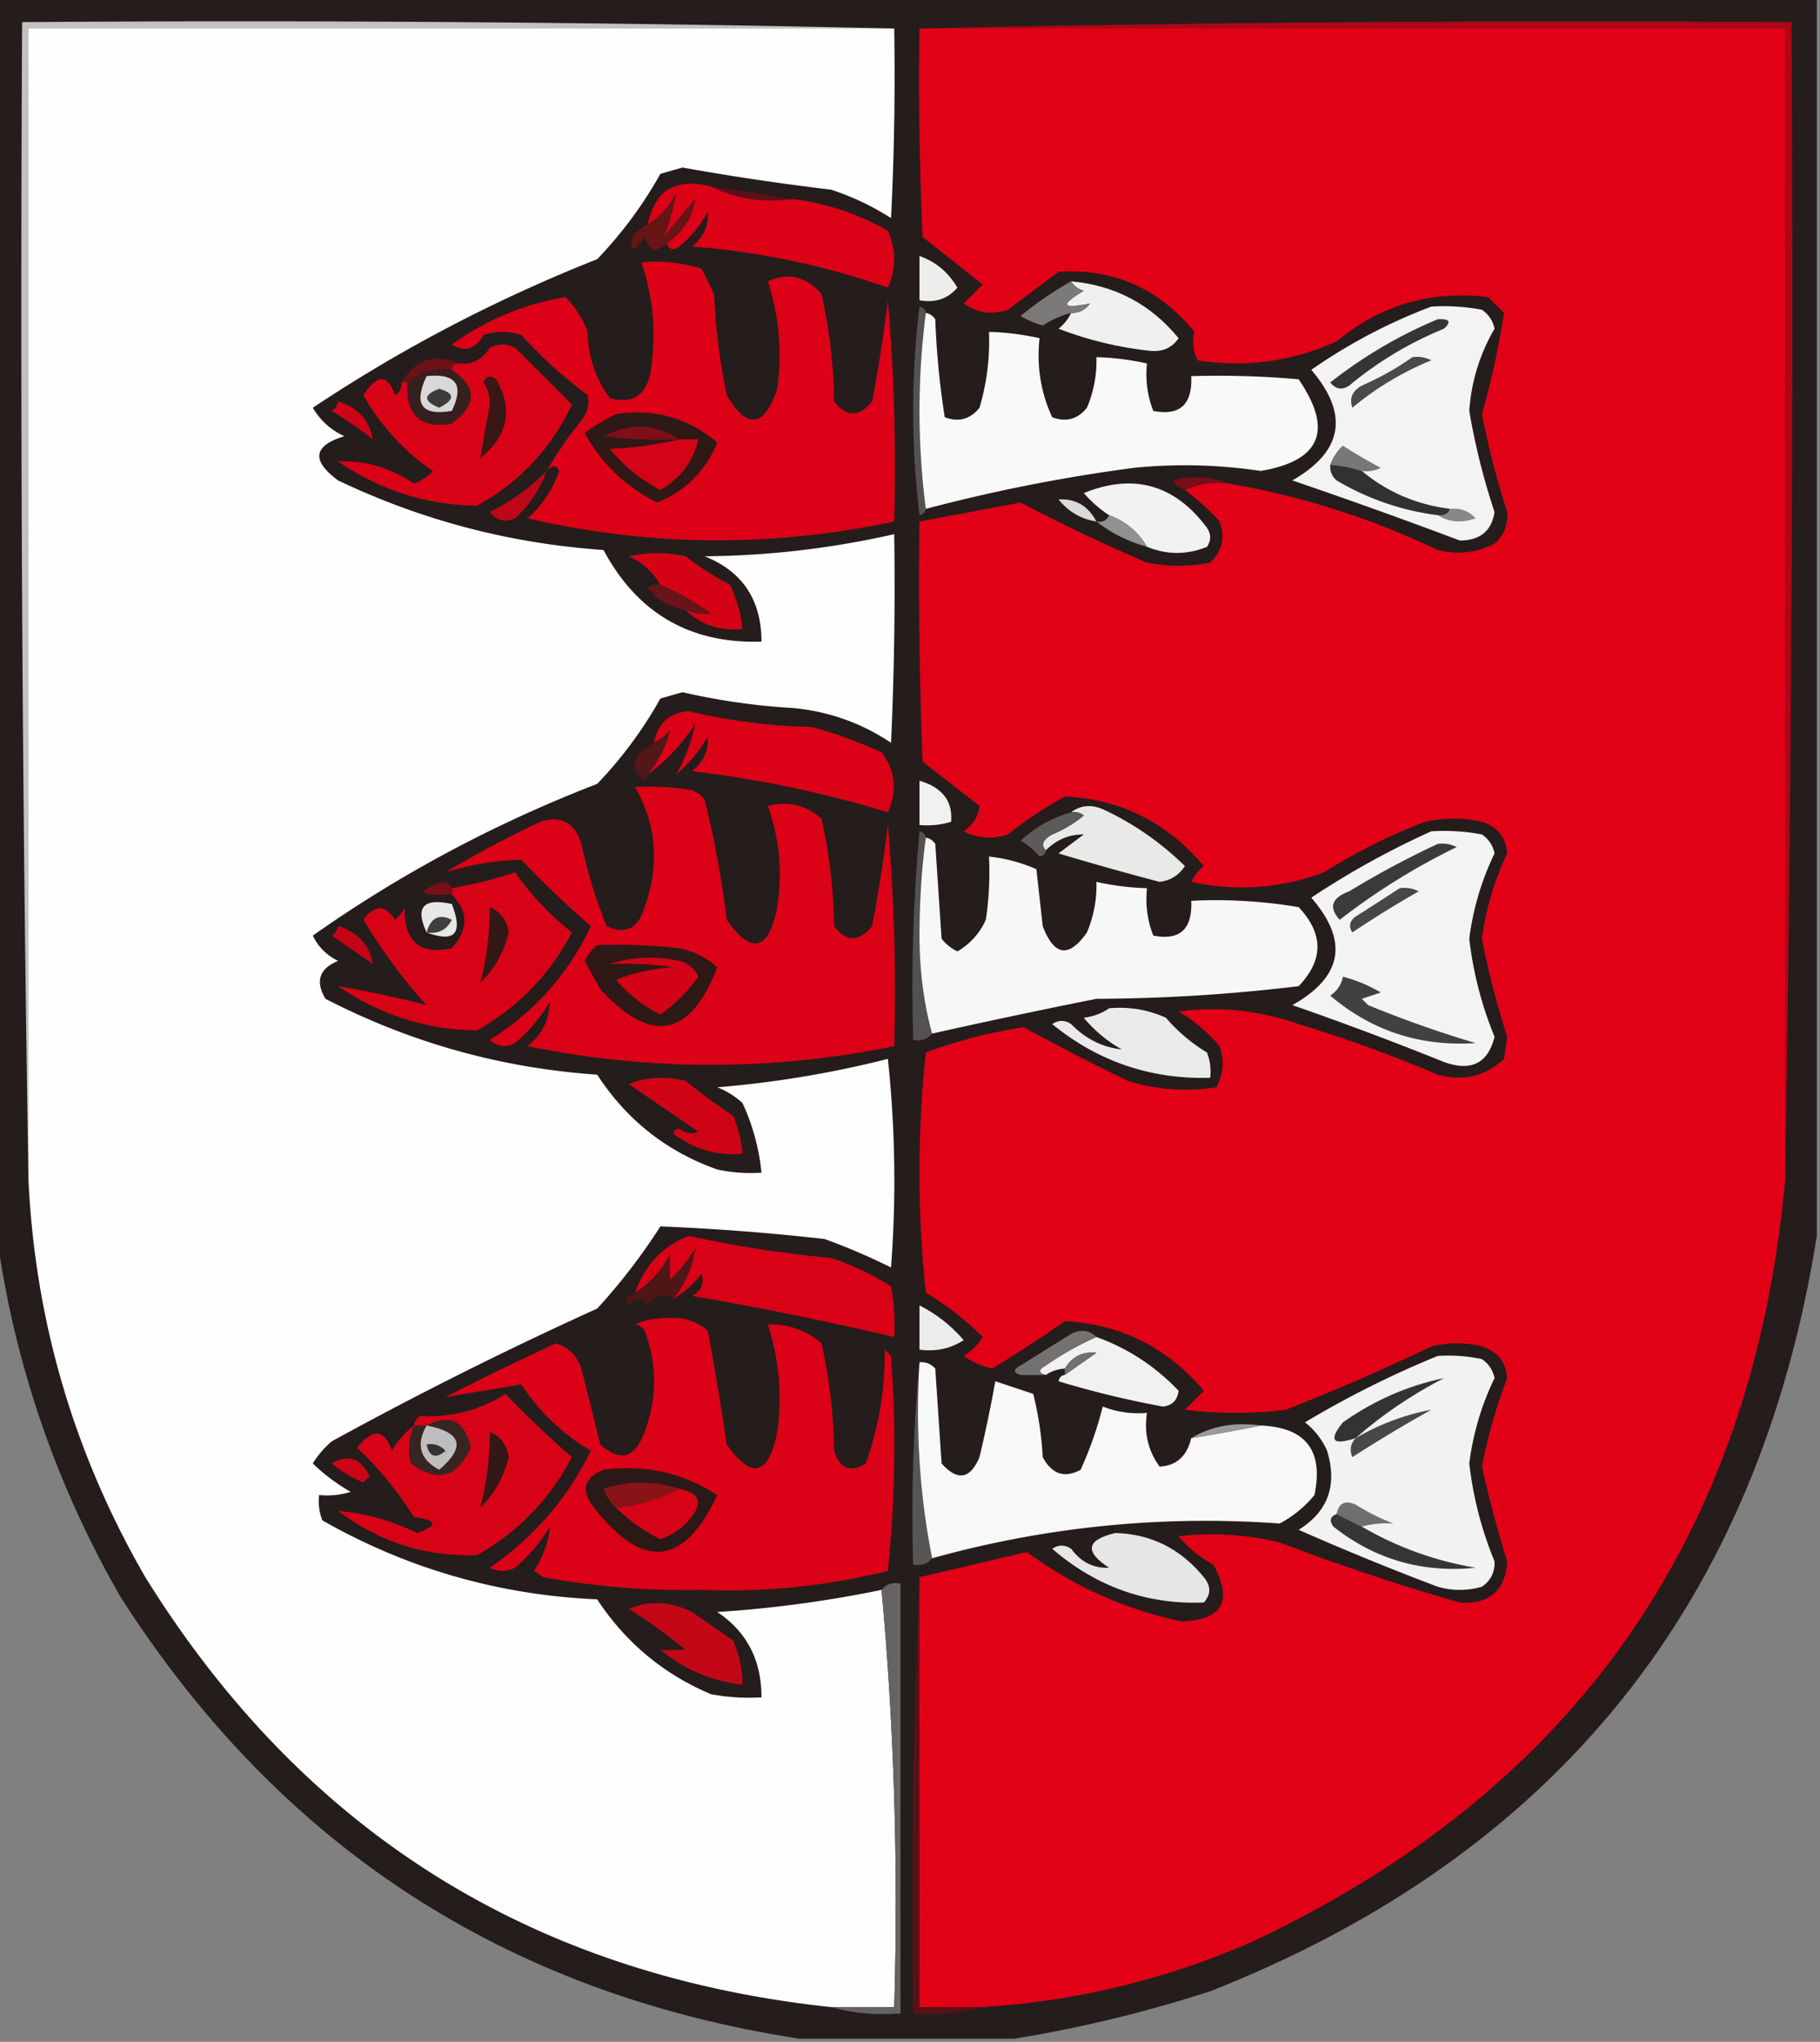 <svg xmlns="http://www.w3.org/2000/svg" width="288" height="323" style="shape-rendering:geometricPrecision;text-rendering:geometricPrecision;image-rendering:optimizeQuality;fill-rule:evenodd;clip-rule:evenodd"><rect width="100%" height="100%" fill="#808080" stroke="none"/><path style="opacity:.991" fill="#241d1c" d="M-.5-.5h288v196c-9.222 58.062-41.222 97.896-96 119.5-10.275 3.32-20.608 5.82-31 7.5h-34c-46.439-7.131-82.272-30.464-107.5-70-10.23-17.862-16.73-36.862-19.5-57V-.5z"/><path style="opacity:1" fill="#c2c1c1" d="M141.5 4.5H4.5v182a8372.84 8372.84 0 0 1-1-183c46.17-.332 92.17.001 138 1z"/><path style="opacity:1" fill="#fefefe" d="M141.5 4.5c.166 10.006 0 20.006-.5 30a41.368 41.368 0 0 0-9.5-4.5 403.814 403.814 0 0 1-23.5-3.5l-3.5 1a65.944 65.944 0 0 1-10 13.5c-15.917 6.29-30.917 14.123-45 23.5a10.915 10.915 0 0 0 5 4.5c-4.938 1.51-5.271 3.843-1 7 13.278 6.324 27.278 9.99 42 11 5.367 10.015 13.701 14.848 25 14.5-.015-6.617-3.015-11.117-9-13.5a140.609 140.609 0 0 0 30-3.5c.167 11.005 0 22.005-.5 33-4.686-3.132-9.853-4.965-15.5-5.5a104.724 104.724 0 0 1-17.5-2.5l-3.5 1a65.922 65.922 0 0 1-10 13.5c-16.134 6.229-31.134 14.229-45 24 .84 1.767 2.173 3.101 4 4-2.973 1.224-3.64 3.224-2 6 13.481 6.954 27.815 10.954 43 12 4.655 7.157 10.988 12.157 19 15 2.31.497 4.643.663 7 .5a34.338 34.338 0 0 0-3-11 12.403 12.403 0 0 0-4-2.5 164.768 164.768 0 0 0 27-4.5 182.078 182.078 0 0 1 .5 33 101.453 101.453 0 0 0-10.5-4.5 362.383 362.383 0 0 0-26-2 94.086 94.086 0 0 1-10 13 616.37 616.37 0 0 0-42 21 14.962 14.962 0 0 0-3 3.5 29.787 29.787 0 0 0 6 4.5c-1.634.494-3.3.66-5 .5a8.435 8.435 0 0 0 .5 4c13.428 7.651 27.928 11.818 43.5 12.5 4.49 6.824 10.49 11.824 18 15 2.646.497 5.313.664 8 .5.005-5.887-2.328-10.387-7-13.5a187.498 187.498 0 0 0 26-3.5c1.989 21.641 2.656 43.641 2 66h-10c-47.296-5.057-83.463-27.724-108.5-68-11.3-19.544-17.467-40.544-18.5-63V4.5h137z"/><path style="opacity:1" fill="#e20016" d="M145.5 4.5h137v182c-5.067 56.222-33.067 96.389-84 120.5-13.708 6.062-28.042 9.562-43 10.5h-10v-68a6456.395 6456.395 0 0 0 17-4c7.33 5.413 15.497 9.079 24.5 11 6.461-.254 8.127-3.254 5-9a17.842 17.842 0 0 1-5.5-4.5 46.402 46.402 0 0 1 16 1 356.99 356.99 0 0 0 28.5 9.5c4.685.313 7.185-1.854 7.5-6.5a189.437 189.437 0 0 1-4-15 83.5 83.5 0 0 1 4-14c-.2-2.537-1.533-4.204-4-5a16.242 16.242 0 0 0-8 0 353.95 353.95 0 0 1-23 10 64.218 64.218 0 0 1-16 0l3-3c-5.827-6.861-13.161-10.528-22-11a213.561 213.561 0 0 1-11.5 7.5 12.793 12.793 0 0 1-4.5-2 9.425 9.425 0 0 0 3-3 45.59 45.59 0 0 0-9-7 181.045 181.045 0 0 1 0-38 75.633 75.633 0 0 1 15.5-4 381.953 381.953 0 0 0 16.5 8.5 31.317 31.317 0 0 0 14 1c1.091-2.064 1.258-4.231.5-6.5a25.55 25.55 0 0 0-6.5-5.5c6.483-.835 12.816-.168 19 2a216.539 216.539 0 0 1 22 8c4.005 1.098 7.505.265 10.5-2.5l.5-3.5a135.585 135.585 0 0 1-4-15.5 45.073 45.073 0 0 1 4-13.5c-.2-2.537-1.533-4.204-4-5-3-.667-6-.667-9 0a89.622 89.622 0 0 0-16 8c-6.839 2.556-13.839 3.056-21 1.5a7.248 7.248 0 0 1 2-2.5c-5.853-6.927-13.187-10.594-22-11a64.735 64.735 0 0 0-9 6c-2.402.814-4.735.647-7-.5 1.515-1.091 2.348-2.424 2.5-4l-9-7a721.822 721.822 0 0 1-.5-38c5.319-.996 10.653-1.996 16-3a277.44 277.44 0 0 0 20 9.5c3.333.667 6.667.667 10 0 1.896-1.808 2.396-3.975 1.5-6.5a38.44 38.44 0 0 0-5.5-5c2.107-.968 4.441-1.302 7-1a126.958 126.958 0 0 1 33 10.5c3.134.79 6.134.457 9-1 1.48-1.3 2.146-2.966 2-5a135.553 135.553 0 0 1-4-15.5 131.46 131.46 0 0 0 3.5-16l-2.5-2.5c-9.007-1.109-17.007 1.224-24 7-7.031 3.182-14.365 4.182-22 3-.712-1.425-.879-2.925-.5-4.5-5.606-6.89-12.773-10.057-21.5-9.5l-8 6c-2.553.851-4.886.518-7-1l3-3-9.5-7.5a544.417 544.417 0 0 1-.5-33z"/><path style="opacity:1" fill="#ad0616" d="M145.5 4.5c45.83-.999 91.83-1.332 138-1a8375.918 8375.918 0 0 1-1 183V4.5h-137z"/><path style="opacity:1" fill="#5a1117" d="M112.5 29.5c4.437.613 8.77 1.28 13 2-4.794.597-9.127-.07-13-2z"/><path style="opacity:1" fill="#db0116" d="M112.5 29.5c3.873 1.93 8.206 2.597 13 2 5.297.654 10.297 2.321 15 5 1.333 3 1.333 6 0 9a121.925 121.925 0 0 0-31-6.5c1.832-1.489 2.665-3.322 2.5-5.5a18.776 18.776 0 0 1-4.5 5.5c-.937.692-1.603.525-2-.5 2.546-1.78 4.046-4.114 4.5-7l-5 6a31.2 31.2 0 0 0 2-7c-1.049 2.117-2.549 3.784-4.5 5 1.112-5.433 4.446-7.433 10-6z"/><path style="opacity:1" fill="#661517" d="M105.5 38.5c-1.629 1.56-2.796 1.227-3.5-1-1.615 2.405-2.281 2.405-2 0 .708-.88 1.542-1.547 2.5-2 1.951-1.216 3.451-2.883 4.5-5a31.2 31.2 0 0 1-2 7l5-6c-.454 2.886-1.954 5.22-4.5 7z"/><path style="opacity:1" fill="#ededec" d="M145.5 40.5c2.569.896 4.569 2.562 6 5-1.523 1.782-3.523 2.45-6 2v-7z"/><path style="opacity:1" fill="#dc0116" d="M86.5 74.5a60.43 60.43 0 0 1 5.5-8c.982-1.259 1.315-2.592 1-4A70.58 70.58 0 0 1 82.5 53c-2-.667-4-.667-6 0-1.272 2.26-2.938 2.76-5 1.5 5.519-3.934 11.519-6.434 18-7.5a15.83 15.83 0 0 1 3.5 5.5c.063 3.925 1.23 7.425 3.5 10.5 3.726.96 5.892-.54 6.5-4.5.876-5.828.376-11.494-1.5-17 3.277-.284 6.443.05 9.5 1l2 4a97.758 97.758 0 0 0 2 16c3.234 5.488 5.9 5.155 8-1 .792-5.788.292-11.454-1.5-17 3.287-1.442 6.12-.775 8.5 2a84.186 84.186 0 0 1 2 17c1.916 2.533 3.916 2.533 6 0a239.59 239.59 0 0 0 2.5-16 307.162 307.162 0 0 1 1 35c-19.411 4.12-38.744 3.954-58-.5 2.287-2.07 3.953-4.57 5-7.5-.47-.963-1.136-.963-2 0z"/><path style="opacity:1" fill="#f0f0f0" d="M169.5 44.5c6.932.632 12.599 3.632 17 9-1.027 1.524-2.527 2.19-4.5 2-5-.533-9.833-1.7-14.5-3.5.881-.708 1.547-1.542 2-2.5 1.256.039 2.256-.461 3-1.5-4.501.933-4.834.266-1-2-.916-.278-1.582-.778-2-1.5z"/><path style="opacity:1" fill="#f3f3f3" d="M226.5 48.5a32.438 32.438 0 0 1 8 .5c1.074.739 1.741 1.739 2 3a29.628 29.628 0 0 0-4 13 106.934 106.934 0 0 0 4 16c-.47 3.004-2.303 4.504-5.5 4.5a905.71 905.71 0 0 0-26.5-9.5c8.02-4.602 9.02-10.435 3-17.5 5.984-4.157 12.317-7.49 19-10z"/><path style="opacity:1" fill="#545352" d="M146.5 49.5a120.655 120.655 0 0 0 0 31c-.06.543-.393.876-1 1-1.333-11-1.333-22 0-33 .607.124.94.457 1 1z"/><path style="opacity:1" fill="#f9f9f9" d="M146.5 49.5c.617.11 1.117.444 1.5 1 .193 5.25.693 10.417 1.5 15.5 2.201.825 4.034.325 5.5-1.5a37.12 37.12 0 0 0 1.5-12 41.58 41.58 0 0 1 8 1c-.479 4.411.188 8.578 2 12.5 2.201.825 4.034.325 5.5-1.5a18.991 18.991 0 0 0 1.5-8 41.58 41.58 0 0 1 8 1c-.268 2.62.065 5.12 1 7.5 4.211.817 6.211-1.016 6-5.5 5.676-.166 11.343 0 17 .5 5.505 8.05 3.505 12.884-6 14.5a80.443 80.443 0 0 0-20-.5 262.521 262.521 0 0 0-33 6.5 120.655 120.655 0 0 1 0-31z"/><path style="opacity:1" fill="#7b7a79" d="M169.5 44.5c.418.722 1.084 1.222 2 1.5-3.834 2.266-3.501 2.933 1 2-.744 1.039-1.744 1.539-3 1.5a15.407 15.407 0 0 0-4.5 2 16.23 16.23 0 0 1-3.5-1.5 53.575 53.575 0 0 1 8-5.5z"/><path style="opacity:1" fill="#d90116" d="M63.5 60.5h1c-.338 5.165 1.995 7.331 7 6.5 3.967-2.966 3.967-5.8 0-8.5 0-.667.333-1 1-1 2.18.216 3.847-.617 5-2.5 1.333-.667 2.667-.667 4 0l9 9c-3.266 6.934-8.266 12.267-15 16-7.996-.11-15.33-2.442-22-7 4.322-.173 8.322.993 12 3.5a7.291 7.291 0 0 0 3-2c-4.568-3.106-8.235-7.106-11-12 2.18-3.356 3.847-3.356 5 0 .797-.457 1.13-1.124 1-2z"/><path style="opacity:1" fill="#6e1117" d="M72.5 57.5c-.667 0-1 .333-1 1-2.688-.334-5.021.333-7 2h-1c2.262-3.64 5.262-4.64 9-3z"/><path style="opacity:1" fill="#373534" d="M227.5 50.5c1.879-.107 2.212.393 1 1.5a56.83 56.83 0 0 0-15 9c-1.135.75-2.135.583-3-.5 5.269-4.13 10.935-7.463 17-10z"/><path style="opacity:1" fill="#381817" d="M76.5 60.5c.397-1.025 1.063-1.192 2-.5 2.744 4.74 1.91 8.907-2.5 12.5.457-2.747.957-5.58 1.5-8.5-.014-1.385-.348-2.551-1-3.5z"/><path style="opacity:1" fill="#4b4949" d="M223.5 56.5a4.932 4.932 0 0 1 3 .5 47.35 47.35 0 0 0-12.5 7.5c-.507-1.496-.007-2.663 1.5-3.5 2.891-1.274 5.558-2.774 8-4.5z"/><path style="opacity:1" fill="#ce0316" d="M53.5 63.5c3.148.974 4.981 2.974 5.5 6a69.049 69.049 0 0 0-6.5-4.5c.556-.383.89-.883 1-1.5z"/><path style="opacity:1" fill="#36201f" d="M71.5 58.5c3.967 2.7 3.967 5.534 0 8.5-5.005.831-7.338-1.335-7-6.5 1.979-1.667 4.312-2.334 7-2z"/><path style="opacity:1" fill="#d8d8d8" d="M67.5 59.5c4.659-.485 5.992 1.348 4 5.5-4.772.81-6.105-1.023-4-5.5z"/><path style="opacity:1" fill="#3d3b3a" d="M69.5 61.5c2.512.716 2.512 1.716 0 3-2.545-1.05-2.545-2.05 0-3z"/><path style="opacity:1" fill="#2e1917" d="M97.5 65.5c6.041-.907 11.374.593 16 4.5-1.821 4.487-4.987 7.654-9.5 9.5-4.961-2.46-8.794-6.127-11.5-11a31.593 31.593 0 0 1 5-3z"/><path style="opacity:1" fill="#7f0f17" d="M107.5 69.5a72.443 72.443 0 0 1-12-.5c4.22-2.117 8.221-1.95 12 .5z"/><path style="opacity:1" fill="#d40316" d="M107.5 69.5h3c-.788 3.47-2.788 6.137-6 8a25.033 25.033 0 0 1-8-6.5c3.856-.177 7.523-.677 11-1.5z"/><path style="opacity:1" fill="#787676" d="M215.5 74.5a20.676 20.676 0 0 0-5-1 7.468 7.468 0 0 1 2-3 76.685 76.685 0 0 0 6 3.5 4.932 4.932 0 0 1-3 .5z"/><path style="opacity:1" fill="#780e17" d="M194.5 76.5c-2.559-.302-4.893.032-7 1-.789-.283-1.456-.783-2-1.5 3.196-.805 6.196-.638 9 .5z"/><path style="opacity:1" fill="#f2f2f2" d="M181.5 86.5c-1.391-2.39-3.391-4.057-6-5-1.436-.929-2.769-2.095-4-3.5 7.887-3.194 14.387-1.36 19.5 5.5.667 1 .667 2 0 3-3.165 1.292-6.332 1.292-9.5 0z"/><path style="opacity:1" fill="#be0716" d="M86.5 74.5c-1.026 2.872-2.692 5.372-5 7.5-1.574.699-2.907.365-4-1a33.704 33.704 0 0 0 9-6.5z"/><path style="opacity:1" fill="#dadada" d="M173.5 82.5c-2.437-.386-4.437-1.553-6-3.5 2.696-.149 4.696 1.018 6 3.5z"/><path style="opacity:1" fill="#323030" d="M210.5 73.5c1.716.129 3.383.462 5 1 3.992 3.338 8.658 5.338 14 6-.342.838-1.008 1.172-2 1-5.692-.73-11.025-2.564-16-5.5-.752-.67-1.086-1.504-1-2.5z"/><path style="opacity:1" fill="#898887" d="M229.5 80.5c1.603-.188 2.937.312 4 1.5-2.212.79-4.212.623-6-.5.992.172 1.658-.162 2-1z"/><path style="opacity:1" fill="#929191" d="M175.5 81.5c2.609.943 4.609 2.61 6 5-2.985-.826-5.651-2.159-8-4 .992.172 1.658-.162 2-1z"/><path style="opacity:1" fill="#d50216" d="M108.5 96.5c1.347.528 2.681.695 4 .5a47.791 47.791 0 0 0-8-4.5c-1.173-2.004-2.84-3.504-5-4.5 3-.667 6-.667 9 0a47.633 47.633 0 0 0 7 4.5 21.029 21.029 0 0 1 2 7c-3.581.362-6.581-.638-9-3z"/><path style="opacity:1" fill="#681418" d="M104.5 92.5a47.791 47.791 0 0 1 8 4.5c-1.319.195-2.653.028-4-.5-2.437-.386-4.437-1.553-6-3.5a2.427 2.427 0 0 1 2-.5z"/><path style="opacity:1" fill="#db0116" d="M102.5 122.5c1.754-2.175 2.921-4.508 3.5-7-.708.881-1.542 1.547-2.5 2 .539-3.071 2.373-4.738 5.5-5a91.871 91.871 0 0 0 19.5 2.5 75.963 75.963 0 0 1 11 4c2.173 2.892 2.506 6.059 1 9.5a175.836 175.836 0 0 0-31-6.5c1.832-1.489 2.665-3.322 2.5-5.5a21.53 21.53 0 0 1-5 6c1.409-2.446 2.409-5.112 3-8-2.078 3.239-4.578 5.906-7.5 8z"/><path style="opacity:1" fill="#531717" d="M102.5 122.5c.065.438-.101.772-.5 1-2.538-2.107-2.038-4.107 1.5-6 .958-.453 1.792-1.119 2.5-2-.579 2.492-1.746 4.825-3.5 7z"/><path style="opacity:1" fill="#f1f1f1" d="M145.5 123.5c3.62 1.07 5.287 3.237 5 6.5a12.93 12.93 0 0 1-5 .5v-7z"/><path style="opacity:1" fill="#db0116" d="M100.5 124.5a40.914 40.914 0 0 1 9 .5 4.457 4.457 0 0 1 2 1.5 156.526 156.526 0 0 1 3.5 19c3.935 5.585 6.602 4.918 8-2 .851-5.47.351-10.803-1.5-16 3.096-.853 5.929-.186 8.5 2a84.188 84.188 0 0 1 2 17c1.916 2.533 3.916 2.533 6 0a239.6 239.6 0 0 0 2.5-16 307.162 307.162 0 0 1 1 35c-19.355 3.932-38.688 3.932-58 0 2.281-1.894 3.448-4.228 3.5-7a25.549 25.549 0 0 1-5.5 6.5c-1.444.781-2.777.614-4-.5 7.103-4.436 12.437-10.436 16-18a161.855 161.855 0 0 1-11-10.5c-4.178.117-8.178.783-12 2 4.81-2.906 9.81-5.573 15-8 3.304-1.042 5.47.125 6.5 3.5a78.1 78.1 0 0 0 4 13c2.994 1.39 4.994.39 6-3 2.398-6.665 1.898-12.999-1.5-19z"/><path style="opacity:1" fill="#e9e9e8" d="M169.5 128.5c1.446-1.113 3.113-1.28 5-.5a46.338 46.338 0 0 1 13 9c-.959 1.464-2.292 2.297-4 2.5a465.639 465.639 0 0 1-16-4.5l4-3c-2.287-.028-4.287.805-6 2.5-.832-.829-.499-1.662 1-2.5a18.924 18.924 0 0 0 5-3 2.428 2.428 0 0 0-2-.5z"/><path style="opacity:1" fill="#535251" d="M146.5 132.5c-.666 4.989-.999 10.156-1 15.5.005 5.546.672 10.712 2 15.5-.709.904-1.709 1.237-3 1-.332-11.02.001-22.02 1-33 .607.124.94.457 1 1z"/><path style="opacity:1" fill="#f8f7f7" d="M146.5 132.5c.617.111 1.117.444 1.5 1l1 15a7.248 7.248 0 0 0 2.5 2 10.91 10.91 0 0 0 4.5-5c.498-3.317.665-6.65.5-10 2.618.279 5.118.946 7.5 2l1 9c1.807 4.75 4.14 5.083 7 1a18.991 18.991 0 0 0 1.5-8c2.627.592 5.294.925 8 1-.268 2.619.065 5.119 1 7.5 4.211.817 6.211-1.016 6-5.5a77.74 77.74 0 0 1 17 1c3.961 4.203 3.961 8.37 0 12.5a274.188 274.188 0 0 1-32 2 1154.12 1154.12 0 0 0-26 5.5c-1.328-4.788-1.995-9.954-2-15.5.001-5.344.334-10.511 1-15.5z"/><path style="opacity:1" fill="#5c5b5a" d="M169.5 128.5a2.428 2.428 0 0 1 2 .5 18.924 18.924 0 0 1-5 3c-1.499.838-1.832 1.671-1 2.5-.06.543-.393.876-1 1a10.756 10.756 0 0 0-3-2.5c2.317-2.157 4.984-3.657 8-4.5z"/><path style="opacity:1" fill="#f3f3f3" d="M226.5 131.5a32.462 32.462 0 0 1 8 .5c1.074.739 1.741 1.739 2 3a43.386 43.386 0 0 0-4 13.5 58.02 58.02 0 0 0 4 15.5c-1.028 4.206-3.695 5.539-8 4a516.968 516.968 0 0 0-24-9c7.961-4.468 8.961-10.135 3-17a133.02 133.02 0 0 1 19-10.5z"/><path style="opacity:1" fill="#d80216" d="M71.5 141.5v-1c3.517-.623 6.85-1.456 10-2.5a46.303 46.303 0 0 0 9 9.5c-3.474 6.641-8.474 11.808-15 15.5-7.976-.102-15.31-2.435-22-7 4.729.801 9.396 1.801 14 3-3.431-3.715-6.764-8.215-10-13.5 1.785-2.422 3.452-2.422 5 0a4.451 4.451 0 0 0 1.5-2c-.08 5.435 2.42 7.601 7.5 6.5 2.644-2.95 2.644-5.783 0-8.5z"/><path style="opacity:1" fill="#7a0e17" d="M71.5 140.5v1c-5.314.261-5.814-.406-1.5-2 .765.07 1.265.403 1.5 1z"/><path style="opacity:1" fill="#3d3b3a" d="M227.5 133.5a4.934 4.934 0 0 1 3 .5 105.29 105.29 0 0 0-18.5 11.5c-1.794-1.964-1.294-3.464 1.5-4.5a143.29 143.29 0 0 1 14-7.5z"/><path style="opacity:1" fill="#e7e7e7" d="M67.5 147.5c-1.849-3.994-.516-5.494 4-4.5 1.819 4.677.486 6.177-4 4.5z"/><path style="opacity:1" fill="#484746" d="M221.5 140.5a4.934 4.934 0 0 1 3 .5 168.466 168.466 0 0 0-10.5 6.5c-.617-.949-.451-1.782.5-2.5a785.54 785.54 0 0 0 7-4.5z"/><path style="opacity:1" fill="#331817" d="M77.5 143.5c1.746.749 2.746 2.083 3 4-.724 3.115-2.224 5.782-4.5 8 1-3.841 1.5-7.841 1.5-12z"/><path style="opacity:1" fill="#413f3e" d="M67.5 147.5c.662-2.332 1.995-2.999 4-2-.82 1.611-2.154 2.278-4 2z"/><path style="opacity:1" fill="#c50416" d="M53.5 146.5c3.148.974 4.981 2.974 5.5 6l-6.5-4.5c.556-.383.89-.883 1-1.5z"/><path style="opacity:1" fill="#2e1917" d="M94.5 149.5a84.902 84.902 0 0 1 13 .5 12.804 12.804 0 0 1 6 3c-4.258 11.105-10.424 12.272-18.5 3.5a463.76 463.76 0 0 1-2.5-4.5c.556-1.011 1.222-1.844 2-2.5z"/><path style="opacity:1" fill="#d40216" d="M96.5 152.5c3.476-1.143 7.142-1.31 11-.5 1.41.368 2.41 1.201 3 2.5a25.658 25.658 0 0 1-6 6 22.11 22.11 0 0 1-7-5.5 29.927 29.927 0 0 1 9-2 50.465 50.465 0 0 0-10-.5z"/><path style="opacity:1" fill="#424040" d="M212.5 154.5a23.423 23.423 0 0 1 6 2.5l-3 1 1 1a179.255 179.255 0 0 0 17 6c-8.741.586-16.407-1.914-23-7.5 1.112-.765 1.779-1.765 2-3z"/><path style="opacity:1" fill="#eaeaea" d="M175.5 159.5c3.149-.289 6.149.211 9 1.5a26.9 26.9 0 0 0 6.5 5.5 8.43 8.43 0 0 1 .5 4c-9.406.254-17.739-2.58-25-8.5 1-.667 2-.667 3 0 2.291 2.34 4.958 3.673 8 4a21.53 21.53 0 0 1-6-5c1.558-.21 2.891-.71 4-1.5z"/><path style="opacity:1" fill="#d00316" d="M99.5 171.5c2.804-1.138 5.804-1.305 9-.5a95.523 95.523 0 0 0 7.5 5.5 20.093 20.093 0 0 1 1.5 6c-3.631.34-6.964-.494-10-2.5-1.196-.654-1.196-1.154 0-1.5.951.826 1.951.992 3 .5-3.695-2.51-7.362-5.01-11-7.5z"/><path style="opacity:1" fill="#d90116" d="M106.5 205.5c1.922-2.395 3.089-5.062 3.5-8a22.755 22.755 0 0 1-4 5v-4c-1.331 2.496-3.164 4.496-5.5 6 1.492-4.355 4.325-7.355 8.5-9a187.116 187.116 0 0 0 22.5 3.5 41.393 41.393 0 0 1 9.5 4.5c.497 2.646.664 5.313.5 8a543.965 543.965 0 0 0-32-6.5c1.507-.837 2.007-2.004 1.5-3.5-1.307 1.692-2.807 3.025-4.5 4z"/><path style="opacity:1" fill="#4e1617" d="M106.5 205.5c-1.439-1.009-2.772-.676-4 1-1-1.333-2-1.333-3 0-.9-.857-.566-1.524 1-2 2.336-1.504 4.169-3.504 5.5-6v4a22.755 22.755 0 0 0 4-5c-.411 2.938-1.578 5.605-3.5 8z"/><path style="opacity:1" fill="#ececec" d="M145.5 206.5c2.666 1.342 4.999 3.175 7 5.5-2.094 1.352-4.427 1.852-7 1.5v-7z"/><path style="opacity:1" fill="#db0116" d="M100.5 209.5c1.464-.66 3.131-.993 5-1 2.511-.212 4.678.455 6.5 2a476.195 476.195 0 0 1 3 18c3.935 5.585 6.602 4.918 8-2 .789-5.815.289-11.481-1.5-17 3.247-.085 6.081.915 8.5 3a84.188 84.188 0 0 1 2 17c.879 2.846 2.546 3.513 5 2 2.064-5.783 3.064-11.783 3-18l1 1a193.256 193.256 0 0 1-.5 34 104.418 104.418 0 0 1-29.5 3c-8.416.16-16.75-.507-25-2l-1.5-1c1.463-2.229 2.296-4.563 2.5-7a25.549 25.549 0 0 1-5.5 6.5c-1.333.667-2.667.667-4 0 6.927-4.762 12.26-10.929 16-18.5-4.477-2.643-8.144-6.143-11-10.5l-12 2a423.23 423.23 0 0 1 17.5-8.5c1.987.654 3.32 1.987 4 4l3 12c3.159 2.841 5.492 2.174 7-2 2-5.333 2-10.667 0-16-.383-.556-.883-.889-1.5-1z"/><path style="opacity:1" fill="#f1f1f1" d="M173.5 211.5c4.963 1.783 9.297 4.616 13 8.5-.167 1.5-1 2.333-2.5 2.5a151.557 151.557 0 0 1-16.5-4c.124-.607.457-.94 1-1a701.656 701.656 0 0 1 5-3.5c-2.168-.249-3.835.584-5 2.5a5.727 5.727 0 0 0-3 1c-1.238-.31-1.238-.81 0-1.5a47.404 47.404 0 0 1 8-4.5z"/><path style="opacity:1" fill="#737271" d="M173.5 211.5a47.404 47.404 0 0 0-8 4.5c-1.238.69-1.238 1.19 0 1.5a63.504 63.504 0 0 1-4 0c-1.196-.346-1.196-.846 0-1.5l8-5c1.566-.765 2.899-.598 4 .5z"/><path style="opacity:1" fill="#575655" d="M145.5 215.5c-.642 10.721.025 21.054 2 31-.709.904-1.709 1.237-3 1-.328-10.846.006-21.513 1-32z"/><path style="opacity:1" fill="#717070" d="M168.5 217.5v-1c1.165-1.916 2.832-2.749 5-2.5a701.656 701.656 0 0 0-5 3.5z"/><path style="opacity:1" fill="#f2f2f2" d="M227.5 214.5c2.357-.163 4.69.003 7 .5 1.074.739 1.741 1.739 2 3a43.386 43.386 0 0 0-4 13.5 58.02 58.02 0 0 0 4 15.5c.061 1.711-.606 3.044-2 4a12.494 12.494 0 0 1-7 0 435.168 435.168 0 0 1-22-9c4.655-2.897 6.155-7.063 4.5-12.5a11.532 11.532 0 0 0-3.5-4.5 154.335 154.335 0 0 1 21-10.5z"/><path style="opacity:1" fill="#f8f8f8" d="M145.5 215.5c.996-.086 1.829.248 2.5 1l1 15c2.522 2.826 4.522 2.493 6-1a222.15 222.15 0 0 0 2.5-12l6 2a52.141 52.141 0 0 1 1.5 10c1.46 2.71 3.46 3.376 6 2a59.282 59.282 0 0 0 3.5-10 15.418 15.418 0 0 0 7 1c-.48 3.185.186 6.019 2 8.5 2.663-.152 4.33-1.652 5-4.5a255.81 255.81 0 0 0 11-2c7.132.302 9.965 3.969 8.5 11a17.842 17.842 0 0 1-5.5 4.5c-18.648-1.335-36.982.498-55 5.5-1.975-9.946-2.642-20.279-2-31z"/><path style="opacity:1" fill="#d80216" d="M65.5 225.5c.11-.617.444-1.117 1-1.5 4.984.236 9.484-.931 13.5-3.5a149.78 149.78 0 0 0 10.5 10c-3.474 6.641-8.474 11.808-15 15.5-8.12.294-15.454-2.04-22-7 4.291.376 8.458 1.543 12.5 3.5 3.39-1.232 3.223-2.066-.5-2.5a56.06 56.06 0 0 0-9-11c2.527-3.106 4.36-2.939 5.5.5.949-1.593 2.115-2.926 3.5-4z"/><path style="opacity:1" fill="#353332" d="M214.5 227.5c-3.644 1.198-4.31.364-2-2.5 4.947-3.48 10.281-5.813 16-7-5.118 2.639-9.785 5.805-14 9.5z"/><path style="opacity:1" fill="#9b9a9a" d="M199.5 225.5a255.81 255.81 0 0 1-11 2c3.184-1.914 6.851-2.58 11-2z"/><path style="opacity:1" fill="#331817" d="M77.5 226.5c1.746.749 2.746 2.083 3 4-.724 3.115-2.224 5.782-4.5 8 1-3.841 1.5-7.841 1.5-12z"/><path style="opacity:1" fill="#372523" d="M65.5 225.5h2c3.708-1.936 6.041-.77 7 3.5-2.133 4.76-5.3 5.593-9.5 2.5-.49-2.045-.323-4.045.5-6z"/><path style="opacity:1" fill="#4a4847" d="M214.5 227.5c3.795-2.207 7.795-3.707 12-4.5a234.997 234.997 0 0 0-12.5 7.5c-.47-1.077-.303-2.077.5-3z"/><path style="opacity:1" fill="#cc0416" d="M52.5 231.5c2.545-1.523 4.545-.857 6 2l-1 1a18.664 18.664 0 0 1-5-3z"/><path style="opacity:1" fill="#bfbebe" d="M67.5 225.5c5.576 1.055 6.243 3.389 2 7-3.048-1.625-3.715-3.958-2-7z"/><path style="opacity:1" fill="#343231" d="M67.5 228.5c1.175-.219 2.175.114 3 1-1.552 1.298-2.552.965-3-1z"/><path style="opacity:1" fill="#2b1917" d="M95.5 232.5c6.555-.866 12.555.467 18 4-5.236 11.256-11.736 11.923-19.5 2-2.145-2.7-1.645-4.7 1.5-6z"/><path style="opacity:1" fill="#891417" d="M107.5 235.5c-3.048 1.619-6.381 2.619-10 3-.89-.761-1.558-1.761-2-3 4.046-1.265 8.046-1.265 12 0z"/><path style="opacity:1" fill="#d60216" d="M107.5 235.5c3.338.693 3.838 2.36 1.5 5a10.94 10.94 0 0 1-4.5 3c-2.654-1.336-4.987-3.003-7-5 3.619-.381 6.952-1.381 10-3z"/><path style="opacity:1" fill="#706f6e" d="m215.5 241.5-4-2c.343-1.725 1.343-2.225 3-1.5a34.099 34.099 0 0 0 6 3c-1.881-.096-3.547.071-5 .5z"/><path style="opacity:1" fill="#373635" d="m211.5 239.5 4 2c5.579 3.249 11.579 5.416 18 6.5-8.422.854-15.922-1.312-22.5-6.5-.692-.937-.525-1.603.5-2z"/><path style="opacity:1" fill="#e6e6e6" d="M176.5 242.5c5.66.163 10.327 2.497 14 7 1.145 1.391 1.145 2.724 0 4-8.99.355-16.99-2.478-24-8.5 1-.667 2-.667 3 0 1.562 2.115 3.562 3.115 6 3-3.938-2.57-3.605-4.403 1-5.5z"/><path style="opacity:1" fill="#581217" d="M145.5 249.5v68h10c-3.462.982-7.129 1.315-11 1-.331-23.173.002-46.173 1-69z"/><path style="opacity:1" fill="#656463" d="M139.5 251.5c.709-.904 1.709-1.237 3-1v68c-3.871.315-7.538-.018-11-1h10c.656-22.359-.011-44.359-2-66z"/><path style="opacity:1" fill="#c40717" d="M99.5 254.5c3.272-1.351 6.606-1.184 10 .5l6.5 4.5a17.758 17.758 0 0 1 1.5 7c-4.878-.57-9.212-2.403-13-5.5h4a82.928 82.928 0 0 0-9-6.5z"/></svg>